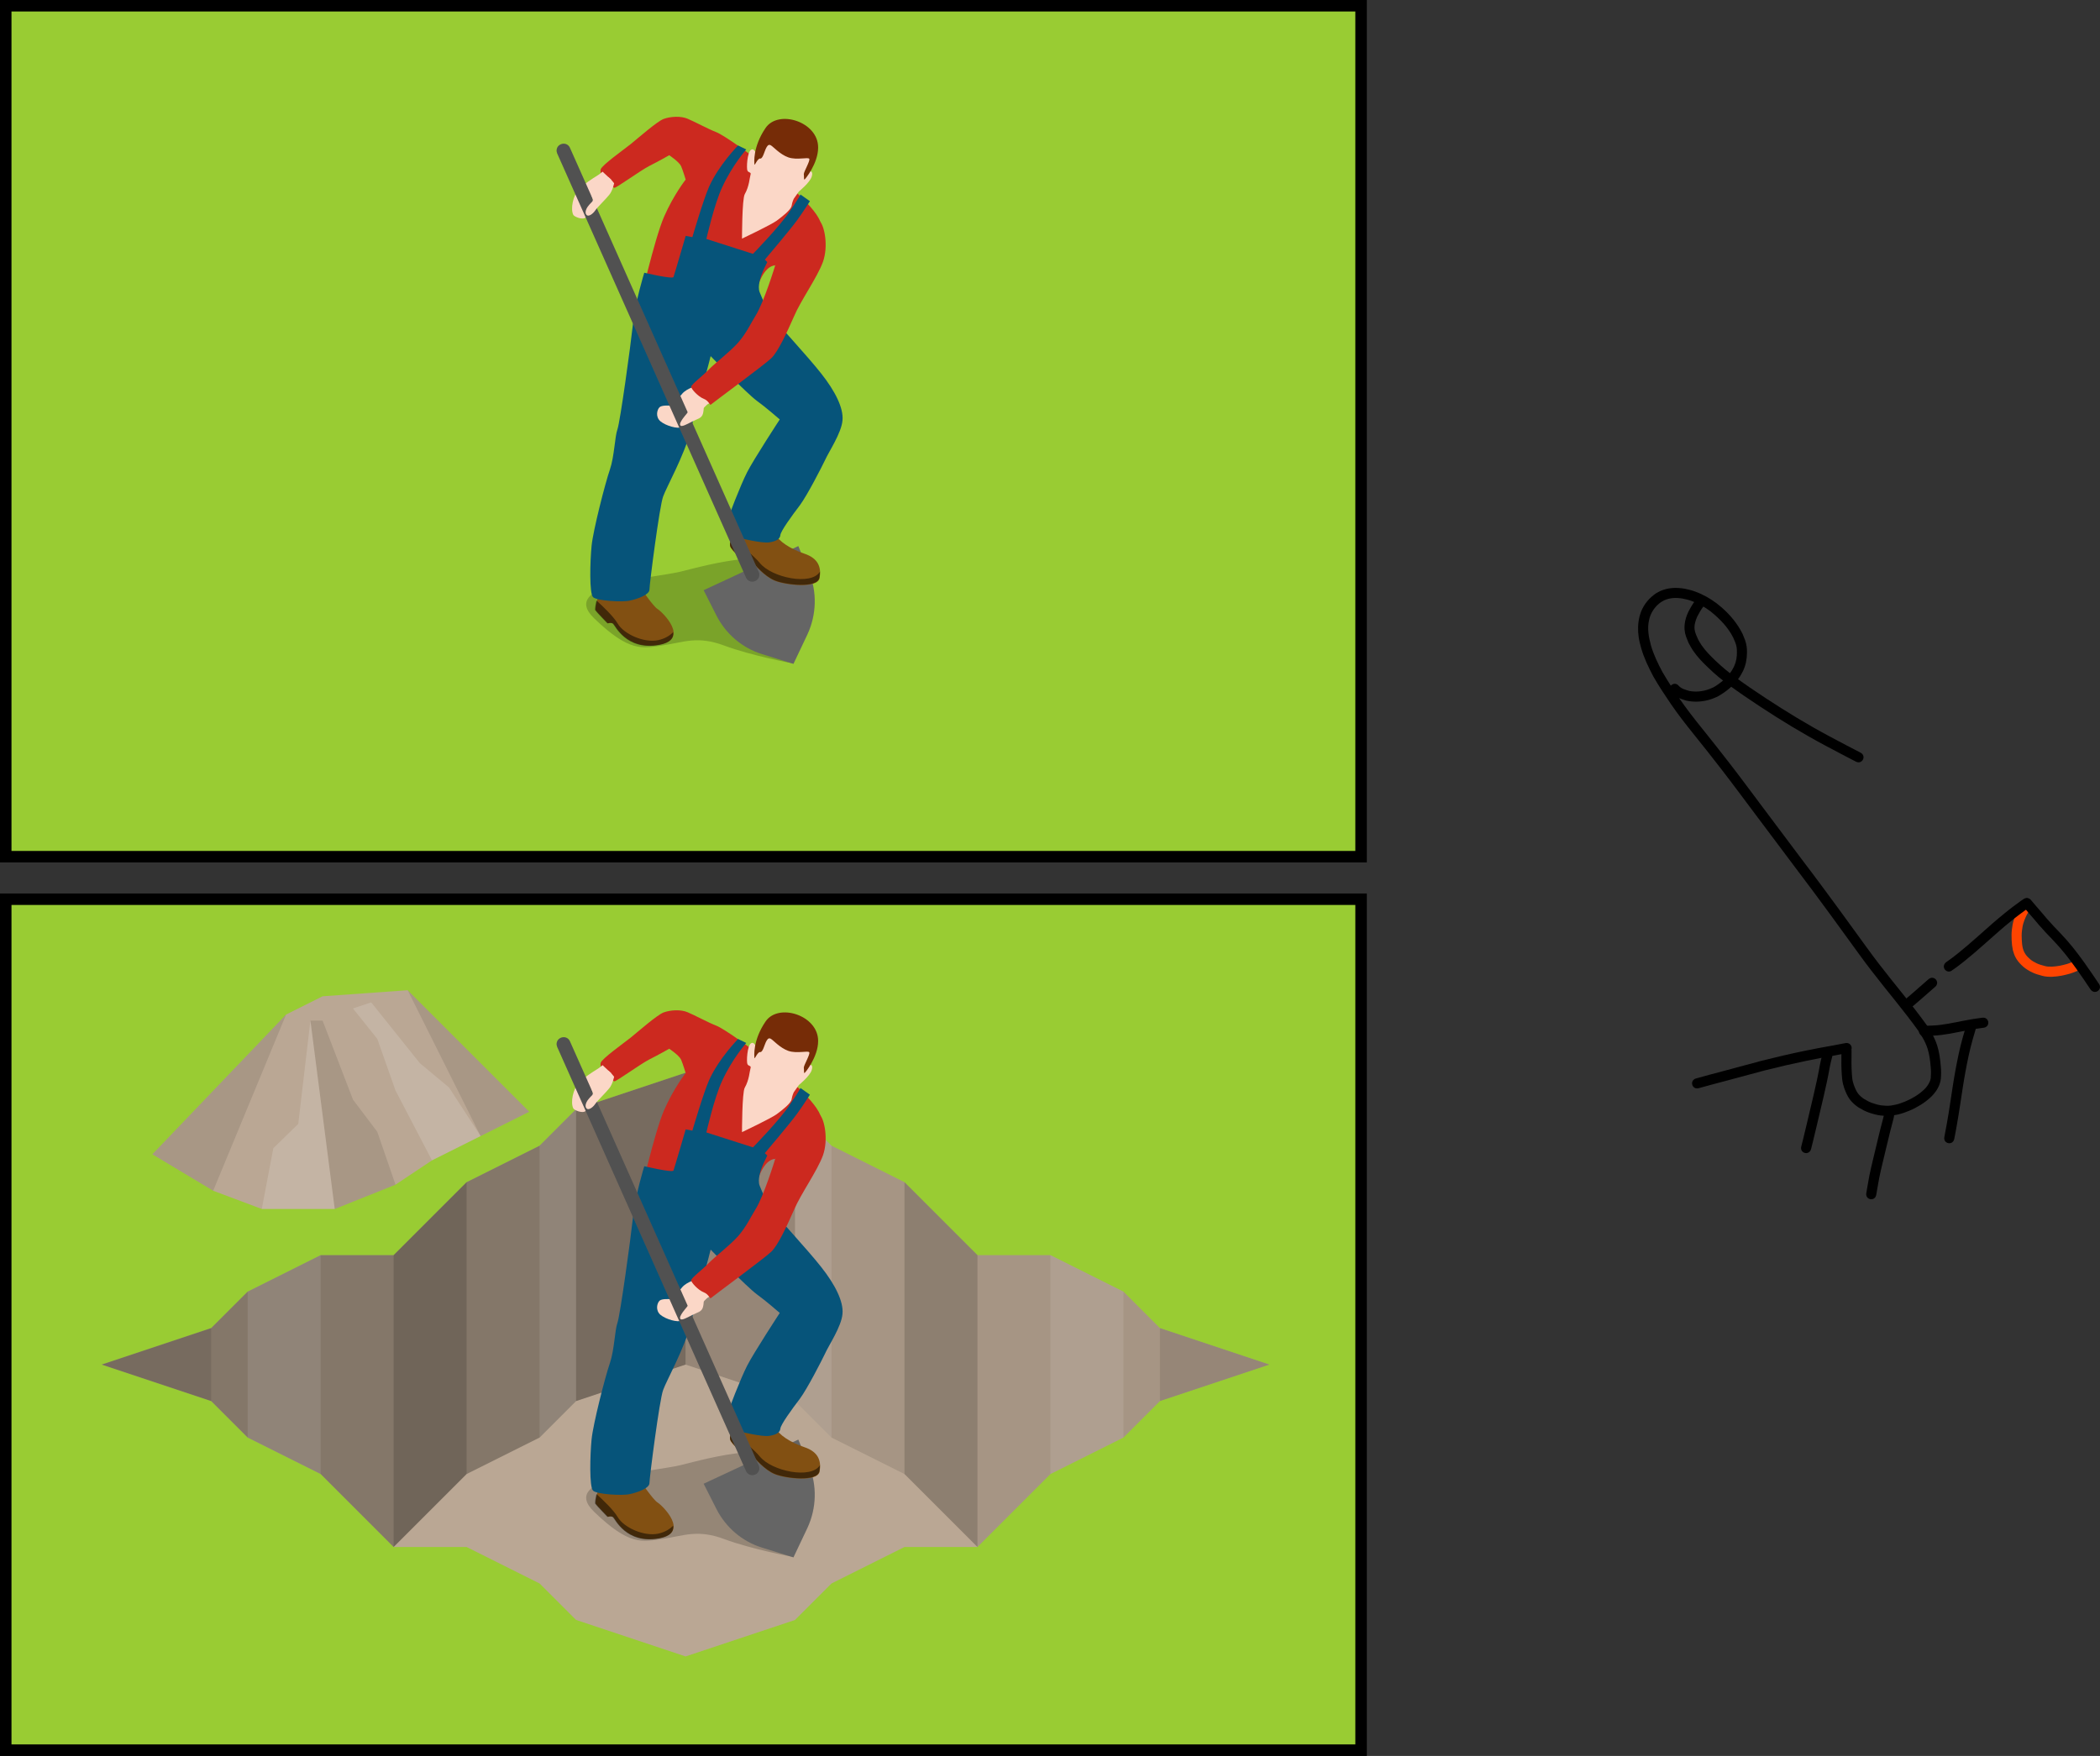 <?xml version="1.0" encoding="UTF-8" standalone="no"?>
<svg
   id="svg3748"
   version="1.1"
   viewBox="0 0 182.775 152.866"
   height="152.866mm"
   width="182.775mm"
   sodipodi:docname="53 tenpo suli la jan li pali..svg"
   inkscape:version="1.3 (0e150ed6c4, 2023-07-21)"
   xmlns:inkscape="http://www.inkscape.org/namespaces/inkscape"
   xmlns:sodipodi="http://sodipodi.sourceforge.net/DTD/sodipodi-0.dtd"
   xmlns="http://www.w3.org/2000/svg"
   xmlns:svg="http://www.w3.org/2000/svg"
   xmlns:rdf="http://www.w3.org/1999/02/22-rdf-syntax-ns#"
   xmlns:cc="http://creativecommons.org/ns#"
   xmlns:dc="http://purl.org/dc/elements/1.1/">
  <rect x="0" y="0" width="182.775" height="152.866" fill="#333333" stroke="none"/>
  <sodipodi:namedview
     id="namedview1"
     pagecolor="#ffffff"
     bordercolor="#000000"
     borderopacity="0.25"
     inkscape:showpageshadow="2"
     inkscape:pageopacity="0.0"
     inkscape:pagecheckerboard="0"
     inkscape:deskcolor="#d1d1d1"
     inkscape:document-units="mm"
     inkscape:zoom="0.51219103"
     inkscape:cx="227.4542"
     inkscape:cy="174.73949"
     inkscape:window-width="1920"
     inkscape:window-height="1051"
     inkscape:window-x="-9"
     inkscape:window-y="-9"
     inkscape:window-maximized="1"
     inkscape:current-layer="svg3748" />
  <defs
     id="defs3742" />
  <path
     style="fill:#ff4400;fill-opacity:1;fill-rule:nonzero;stroke:none;stroke-width:0.265"
     id="path15"
     d="m 176.121,78.544 c -0.1,0.081 -0.178,0.18 -0.252,0.284 -0.138,0.193 -0.25,0.402 -0.35,0.617 -0.104,0.224 -0.192,0.455 -0.263,0.691 -0.078,0.257 -0.115,0.524 -0.15,0.789 -0.039,0.305 -0.035,0.612 -0.021,0.919 0.011,0.298 0.045,0.593 0.108,0.885 0.061,0.234 0.143,0.464 0.263,0.674 0.026,0.045 0.054,0.088 0.081,0.132 0.163,0.247 0.369,0.459 0.592,0.652 0.228,0.193 0.488,0.341 0.755,0.472 0.269,0.127 0.555,0.212 0.842,0.287 0.297,0.088 0.604,0.095 0.911,0.088 0.271,-0.014 0.54,-0.045 0.806,-0.096 0.235,-0.046 0.466,-0.105 0.697,-0.169 0.193,-0.055 0.381,-0.129 0.567,-0.206 0.031,-0.015 0.063,-0.029 0.094,-0.044 0.563,-0.266 0.186,-1.062 -0.376,-0.796 v 0 c -0.018,0.009 -0.035,0.017 -0.053,0.026 -0.154,0.063 -0.308,0.126 -0.468,0.172 -0.207,0.058 -0.415,0.111 -0.625,0.152 -0.218,0.042 -0.439,0.066 -0.66,0.08 -0.225,0.005 -0.45,0.008 -0.668,-0.06 -0.231,-0.06 -0.462,-0.126 -0.68,-0.227 -0.201,-0.097 -0.397,-0.206 -0.568,-0.349 -0.157,-0.133 -0.301,-0.281 -0.418,-0.451 -0.105,-0.163 -0.184,-0.341 -0.231,-0.53 -0.055,-0.241 -0.078,-0.487 -0.088,-0.734 -0.012,-0.254 -0.017,-0.51 0.015,-0.764 0.029,-0.219 0.057,-0.44 0.121,-0.652 0.058,-0.196 0.133,-0.386 0.218,-0.572 0.077,-0.167 0.163,-0.329 0.271,-0.479 0.013,-0.019 0.022,-0.04 0.036,-0.057 0.018,-0.022 0.042,-0.039 0.062,-0.06 0.004,-0.004 -0.01,0.008 -0.015,0.012 0.486,-0.389 -0.064,-1.076 -0.55,-0.687 z" />
  <rect
     y="78.285"
     x="0.5"
     height="74.081"
     width="117.962"
     id="rect4530"
     style="fill:#99cc33;fill-opacity:1;stroke:#000000;stroke-width:1;stroke-miterlimit:4;stroke-dasharray:none;stroke-opacity:1" />
  <g
     id="g4340"
     transform="matrix(0.794,0,0,0.794,8.851,93.389)">
    <path
       id="path4293"
       d="m 64,0 -12,4 -4,4 -8,4 -8,8 h -8 l -8,4 -4,4 -12,4 12,4 4,4 8,4 8,8 h 8 l 8,4 4,4 12,4 12,-4 4,-4 8,-4 h 8 l 8,-8 8,-4 4,-4 12,-4 -12,-4 -4,-4 -8,-4 H 96 L 88,12 80,8 76,4 Z"
       style="opacity:1;fill:#baa794" />
    <path
       id="path4295"
       d="m 64,0 12,4 4,4 8,4 8,8 h 8 l 8,4 4,4 12,4 -12,4 -4,4 -8,4 -8,8 -8,-8 -8,-4 -4,-4 -12,-4 z"
       style="opacity:0.11" />
    <path
       id="path4297"
       d="m 64,0 v 32 l -12,4 -4,4 -8,4 -8,8 -8,-8 -8,-4 -4,-4 -12,-4 12,-4 4,-4 8,-4 h 8 l 8,-8 8,-4 4,-4 z"
       style="opacity:0.29" />
    <path
       id="path4299"
       d="m 16,24 8,-4 v 24 l -8,-4 z"
       style="opacity:0.1;fill:#ffffff" />
    <path
       id="path4301"
       d="m 48,8 4,-4 v 32 l -4,4 z"
       style="opacity:0.1;fill:#ffffff" />
    <path
       id="path4303"
       d="M 52,4 64,0 v 32 l -12,4 z"
       style="opacity:0.1" />
    <path
       id="path4305"
       d="m 40,12 -8,8 v 32 l 8,-8 z"
       style="opacity:0.15" />
    <path
       id="path4307"
       d="M 12,36 0,32 12,28 Z"
       style="opacity:0.1" />
    <path
       id="path4309"
       d="m 112,24 -8,-4 v 24 l 8,-4 z"
       style="opacity:0.1;fill:#ffffff" />
    <path
       id="path4311"
       d="M 80,8 76,4 v 32 l 4,4 z"
       style="opacity:0.1;fill:#ffffff" />
    <path
       id="path4313"
       d="M 76,4 64,0 v 32 l 12,4 z"
       style="opacity:0.1" />
    <path
       id="path4315"
       d="m 88,12 8,8 v 32 l -8,-8 z"
       style="opacity:0.15" />
    <path
       id="path4317"
       d="m 116,36 12,-4 -12,-4 z"
       style="opacity:0.1" />
  </g>
  <g
     transform="matrix(0.265,0,0,0.265,42.056,73.81)"
     id="g884">
    <path
       style="opacity:0.2"
       d="m 101.9,233 c 0,0 -13.9,-2.6 -22.7,-5.9 -8.8,-3.3 -13.3,-1.1 -20.1,-0.1 -6.8,1 -11,2.4 -22.7,-8.9 -11.7,-11.3 19.8,-13.2 28.4,-15.3 8.6,-2.1 35.2,-9.8 36.7,2.5 1.6,12.4 0.4,27.7 0.4,27.7 z"
       id="path848" />
    <path
       style="fill:#656565"
       d="m 72.4,208.9 31.1,-14.5 3.5,8.5 c 2.7,6.6 2.5,14 -0.5,20.5 l -4.6,9.7 -10.3,-3.2 c -6.5,-2 -11.9,-6.6 -15,-12.7 z"
       id="path850" />
    <path
       style="fill:#825012"
       d="m 37.9,210.3 c 0,0 -1.3,4.6 -0.9,5.2 0.4,0.6 4,4.3 4,4.3 0,0 1.1,-0.4 1.8,0.1 0.6,0.5 4.2,8.8 15,6.9 10.2,-1.8 1,-10.8 -0.5,-11.7 -1.5,-0.9 -5.6,-7 -5.6,-7 z"
       id="path852" />
    <path
       style="opacity:0.5"
       d="m 57.7,226.9 c 3.8,-0.7 4.9,-2.3 4.7,-4.2 -1,1 -2.6,2.1 -4.9,2.6 -4.7,1 -11.3,-2 -13.3,-5.4 -1.4,-2.4 -5,-5.8 -7,-7.6 -0.3,1.3 -0.6,2.9 -0.4,3.2 0.4,0.6 4,4.3 4,4.3 0,0 1.1,-0.4 1.8,0.1 0.7,0.6 4.3,8.9 15.1,7 z"
       id="path854" />
    <path
       style="fill:#cc291f"
       d="m 38.6,70.6 c 0.5,-1.4 7.1,-6.1 9.9,-8.3 2.7,-2.2 8.5,-7.3 10.7,-8.2 2.4,-0.9 5.8,-1 7.9,-0.1 2.2,0.9 6.8,3.4 9.4,4.4 2.6,1 11.3,7.3 15.1,10.3 3.8,3 17,13.4 19.1,19.1 2,5.7 -14.8,14.4 -14.8,14.4 0,0 -3,-0.3 -5.3,5.7 -1,2.6 -1.5,7.8 -1.5,7.8 l -37.8,-0.5 c 0,0 4.9,-21.6 8.1,-29 C 62.6,78.9 66.5,74 66.5,74 66.5,74 65.6,71 65,69.6 64.4,68.2 61.1,66 61.1,66 c 0,0 -3.7,2.1 -6.7,3.6 -3,1.6 -10.6,7.1 -11.3,7.1 -0.7,0 -5.2,-3.8 -4.5,-6.1 z"
       id="path856" />
    <path
       style="fill:#fbd7c7"
       d="m 89.7,65.9 c 0,0 -0.5,-2.4 -1.7,-1.7 -1.3,0.7 -1.6,6.2 -1.2,6.9 0.4,0.7 1.3,0.4 1,1.3 -0.3,0.9 -0.4,3.8 -1.9,6.4 C 85,80.4 85,93.4 85,93.4 c 0,0 9.5,-4.5 11.4,-5.9 1.9,-1.4 4.7,-3.6 4.9,-4.9 0.2,-1.3 0.7,-2.3 0.7,-2.3 l 1.7,-2.4 c 0,0 3.6,-2.9 4.2,-4.9 0.6,-2 -0.7,-1.7 -0.7,-1.7 0,0 5.7,-12.5 -3.8,-14.7 -9.5,-2.3 -13.7,9.3 -13.7,9.3 z"
       id="path858" />
    <path
       style="fill:#762c07"
       d="m 89.1,69.1 c 0.1,0.3 1.1,-2.2 1.9,-2 0.8,0.1 1.4,-2.4 1.8,-3.2 0.4,-0.8 0.8,-1.6 1.6,-1.2 0.8,0.4 3,3 5.8,4 2.9,1 6.6,-0.2 6.9,0.5 0.3,0.7 -1.8,4.2 -1.8,5 0.1,0.8 0,1.8 0.2,1.8 0.2,0 4.5,-5.3 4.5,-10.5 0.1,-8.5 -13.1,-12.7 -17.3,-6.4 -4.2,6.2 -3.7,11.4 -3.6,12 z"
       id="path860" />
    <path
       style="fill:#fbd7c7"
       d="m 39.2,71.4 c 0,0 -0.9,0.8 -1.9,1.4 -1,0.6 -4.6,2.9 -5.9,4.4 -1.9,2 -2.8,6.5 -1.8,8.4 0.3,0.6 3.1,1.8 4.1,0.8 0.9,-1 1.2,-6.3 1.8,-6.3 0.6,0 1.2,0.7 1.2,0.7 L 42,74 Z"
       id="path862" />
    <g
       id="g870">
      <path
         style="fill:#825012"
         d="m 83,188.5 c -0.9,2.8 -2.2,4.3 -1.9,5.9 0.3,1.6 5.7,5.9 6.1,5.9 0.4,0 1.8,0 1.8,0 0,0 3.3,4.1 6.8,5.5 3.4,1.4 14,2.7 14.7,-0.9 0.6,-3.6 -0.5,-6.5 -5,-8 -4.5,-1.5 -8.7,-4.2 -9.4,-6.4 -0.7,-2.2 -13.1,-2 -13.1,-2 z"
         id="path864" />
      <path
         style="opacity:0.5"
         d="m 110.4,204.8 c 0.1,-0.7 0.2,-1.3 0.2,-2 -2.8,4.7 -15.9,2 -19.8,-2.9 -1.8,-2.2 -6.5,-6 -9,-8.5 -0.5,1.1 -0.9,2 -0.7,2.9 0.3,1.5 5.7,5.9 6.1,5.9 0.4,0 1.8,0 1.8,0 0,0 3.3,4.1 6.8,5.5 3.4,1.4 13.9,2.7 14.6,-0.9 z"
         id="path866" />
      <path
         style="fill:#06547a"
         d="m 83.7,62.8 c 0,0 -6.3,6.4 -9.5,13.5 -1.9,4.3 -5.5,16.6 -5.5,16.6 l -2.2,-0.4 c 0,0 -3.7,12.7 -4,13.5 -0.3,0.8 -9.6,-1.4 -9.6,-1.4 0,0 -2.9,9.3 -3.7,16.7 -0.8,7.4 -4.2,32.1 -5.1,34.7 -0.9,2.5 -1,8.9 -2.5,13.3 -1.5,4.3 -5.5,19.9 -6,25 -0.5,5.1 -0.8,15.7 0.5,16.9 1.3,1.2 9.7,1.7 12.1,1.1 2.4,-0.5 6.4,-1.9 6.4,-3.6 0,-1.7 3.3,-27.5 4.5,-30.6 1.1,-3.1 7,-13.6 8.9,-21.3 1.9,-7.6 3.7,-14.8 4.5,-16.9 0.8,-2.2 2.2,-7.9 2.2,-7.9 0,0 11.8,12.2 15.2,14.7 2.8,2 7.5,6.1 7.5,6.1 0,0 -8.5,13 -10.7,17.3 -2.2,4.3 -6.2,14.7 -6.6,16.3 -0.4,1.7 -0.9,4.1 1.8,4.8 2.7,0.7 9.6,2.3 11.9,2 2.3,-0.3 3.7,-1.1 3.8,-2.4 0.1,-1.3 3.8,-6.4 6.4,-9.8 2.5,-3.4 7.1,-12.4 8.3,-14.9 1.1,-2.5 5.4,-8.9 5.7,-13 0.4,-4 -2.4,-9.6 -7,-15.4 -4.3,-5.5 -15.4,-17.5 -16.6,-19.1 -1.1,-1.7 -2.8,-5.6 -3.6,-7.6 -0.8,-2 0.4,-5.4 1.2,-7.2 0.6,-1.3 1.3,-2.7 1.3,-2.7 l -0.8,-0.8 c 0,0 8.5,-10 10.7,-13.1 2.1,-2.9 4.1,-6.1 4.1,-6.1 l -3.1,-2.2 c 0,0 -0.3,0.8 -3.5,5.5 -3.3,5 -12.1,14 -12.1,14 L 73.3,93.5 c 0,0 2.6,-11.5 5.2,-17 3.3,-7.2 7.9,-12.4 7.9,-12.4 z"
         id="path868" />
    </g>
    <path
       style="fill:#fbd7c7"
       d="m 70.4,141.7 c 0,0 -3.3,0.7 -5,2.6 -1.7,1.9 -3.1,4.1 -3.8,4 -0.7,-0.1 -3,-0.2 -3.7,0.5 -0.8,0.8 -1.4,3.1 0.3,4.6 1.8,1.5 5.7,2.6 7,1.9 1.3,-0.7 5.6,-2.8 6.1,-4.4 0.5,-1.6 2.4,-3.1 2.4,-3.1 l 0.9,-0.5 z"
       id="path872" />
    <path
       style="fill:#656565"
       d="m 88.4,206.1 c -0.9,0 -1.7,-0.5 -2.1,-1.4 L 24.3,65.4 c -0.5,-1.2 0,-2.5 1.2,-3 1.2,-0.5 2.5,0 3,1.2 l 62,139.3 c 0.5,1.2 0,2.5 -1.2,3 -0.3,0.1 -0.6,0.2 -0.9,0.2 z"
       id="path874" />
    <path
       style="opacity:0.2"
       d="m 88.4,206.1 c -0.9,0 -1.7,-0.5 -2.1,-1.4 L 24.3,65.4 c -0.5,-1.2 0,-2.5 1.2,-3 1.2,-0.5 2.5,0 3,1.2 l 62,139.3 c 0.5,1.2 0,2.5 -1.2,3 -0.3,0.1 -0.6,0.2 -0.9,0.2 z"
       id="path876" />
    <path
       style="fill:#cc291f"
       d="m 68.3,142.1 c 0.1,0.8 2.3,3.2 4.1,3.9 1.8,0.7 2,2.3 2.4,1.9 0.4,-0.4 17.5,-13 19.8,-15.2 2.3,-2.2 5.2,-8.6 7.5,-13.8 2.2,-5.2 7.6,-12.7 9.5,-17.9 1.8,-5.2 0.5,-11.6 -1,-13.3 -0.8,-1 -14.7,14.5 -14.7,14.5 0,0 -3.7,12.2 -6.5,16.6 -1.4,2.2 -2.9,5.6 -5.7,8.8 -2.9,3.2 -7.1,6.3 -9.4,8.6 -2.3,2.4 -6,5.1 -6,5.9 z"
       id="path878" />
    <path
       style="fill:#fbd7c7"
       d="m 43,75.2 c 0,0 -0.5,2.5 -1.6,3.8 -1.1,1.4 -4,4.2 -4.5,5 -0.5,0.8 -1.8,2.1 -2.7,1.8 -0.8,-0.4 -0.9,-1.8 0.6,-3.5 0.7,-0.9 1.5,-1.1 1.1,-2.1 -0.4,-1.1 -0.2,-0.9 0.1,-1.9 0.3,-1 5.1,-5.1 5.1,-5.1 L 42,74 Z"
       id="path880" />
    <path
       style="fill:#fbd7c7"
       d="m 68,149 c -0.3,1.1 -1.9,2.7 -2.5,3.6 -0.6,0.9 -1.1,1.7 -0.7,2.2 0.4,0.5 2.1,-0.4 3.8,-1.3 1.7,-0.9 3.2,-1 3.6,-2.7 0.4,-1.7 0.4,-4.1 -1.3,-3.8 -1.8,0.3 -3.1,2.4 -3.1,2.4 z"
       id="path882" />
  </g>
  <g
     transform="matrix(-0.529,0,0,0.529,46.061,84.09)"
     id="g973">
    <path
       style="opacity:1;fill:#baa794"
       d="M 44,40 52,37 62,31 40,8 34,5 20,4 0,24 l 16,8 6,4 10,4 z"
       id="path947" />
    <path
       style="opacity:0.15;fill:#ffffff"
       d="M 29,7 26,6 18,16 13.2,20 8,28 16,32 22,20.5 25,12 Z"
       id="path949" />
    <path
       style="opacity:0.1"
       d="M 20,4 0,24 8,28 Z"
       id="path951" />
    <path
       style="opacity:0.1"
       d="m 22,36 10,4 4,-31 h -2 l -5,13 -4,5.3 z"
       id="path953" />
    <path
       style="opacity:0.15;fill:#ffffff"
       d="M 44,40 H 32 l 4,-31 2,17 4.1,4 z"
       id="path955" />
    <path
       style="opacity:0.1"
       d="M 52,37 62,31 40,8 Z"
       id="path957" />
  </g>
  <rect
     y="0.5"
     x="0.5"
     height="74.081"
     width="117.962"
     id="rect4530-3"
     style="fill:#99cc33;fill-opacity:1;stroke:#000000;stroke-width:1;stroke-miterlimit:4;stroke-dasharray:none;stroke-opacity:1" />
  <g
     transform="matrix(0.265,0,0,0.265,42.056,-3.976)"
     id="g884-6">
    <path
       style="opacity:0.2"
       d="m 101.9,233 c 0,0 -13.9,-2.6 -22.7,-5.9 -8.8,-3.3 -13.3,-1.1 -20.1,-0.1 -6.8,1 -11,2.4 -22.7,-8.9 -11.7,-11.3 19.8,-13.2 28.4,-15.3 8.6,-2.1 35.2,-9.8 36.7,2.5 1.6,12.4 0.4,27.7 0.4,27.7 z"
       id="path848-0" />
    <path
       style="fill:#656565"
       d="m 72.4,208.9 31.1,-14.5 3.5,8.5 c 2.7,6.6 2.5,14 -0.5,20.5 l -4.6,9.7 -10.3,-3.2 c -6.5,-2 -11.9,-6.6 -15,-12.7 z"
       id="path850-6" />
    <path
       style="fill:#825012"
       d="m 37.9,210.3 c 0,0 -1.3,4.6 -0.9,5.2 0.4,0.6 4,4.3 4,4.3 0,0 1.1,-0.4 1.8,0.1 0.6,0.5 4.2,8.8 15,6.9 10.2,-1.8 1,-10.8 -0.5,-11.7 -1.5,-0.9 -5.6,-7 -5.6,-7 z"
       id="path852-2" />
    <path
       style="opacity:0.5"
       d="m 57.7,226.9 c 3.8,-0.7 4.9,-2.3 4.7,-4.2 -1,1 -2.6,2.1 -4.9,2.6 -4.7,1 -11.3,-2 -13.3,-5.4 -1.4,-2.4 -5,-5.8 -7,-7.6 -0.3,1.3 -0.6,2.9 -0.4,3.2 0.4,0.6 4,4.3 4,4.3 0,0 1.1,-0.4 1.8,0.1 0.7,0.6 4.3,8.9 15.1,7 z"
       id="path854-6" />
    <path
       style="fill:#cc291f"
       d="m 38.6,70.6 c 0.5,-1.4 7.1,-6.1 9.9,-8.3 2.7,-2.2 8.5,-7.3 10.7,-8.2 2.4,-0.9 5.8,-1 7.9,-0.1 2.2,0.9 6.8,3.4 9.4,4.4 2.6,1 11.3,7.3 15.1,10.3 3.8,3 17,13.4 19.1,19.1 2,5.7 -14.8,14.4 -14.8,14.4 0,0 -3,-0.3 -5.3,5.7 -1,2.6 -1.5,7.8 -1.5,7.8 l -37.8,-0.5 c 0,0 4.9,-21.6 8.1,-29 C 62.6,78.9 66.5,74 66.5,74 66.5,74 65.6,71 65,69.6 64.4,68.2 61.1,66 61.1,66 c 0,0 -3.7,2.1 -6.7,3.6 -3,1.6 -10.6,7.1 -11.3,7.1 -0.7,0 -5.2,-3.8 -4.5,-6.1 z"
       id="path856-1" />
    <path
       style="fill:#fbd7c7"
       d="m 89.7,65.9 c 0,0 -0.5,-2.4 -1.7,-1.7 -1.3,0.7 -1.6,6.2 -1.2,6.9 0.4,0.7 1.3,0.4 1,1.3 -0.3,0.9 -0.4,3.8 -1.9,6.4 C 85,80.4 85,93.4 85,93.4 c 0,0 9.5,-4.5 11.4,-5.9 1.9,-1.4 4.7,-3.6 4.9,-4.9 0.2,-1.3 0.7,-2.3 0.7,-2.3 l 1.7,-2.4 c 0,0 3.6,-2.9 4.2,-4.9 0.6,-2 -0.7,-1.7 -0.7,-1.7 0,0 5.7,-12.5 -3.8,-14.7 -9.5,-2.3 -13.7,9.3 -13.7,9.3 z"
       id="path858-8" />
    <path
       style="fill:#762c07"
       d="m 89.1,69.1 c 0.1,0.3 1.1,-2.2 1.9,-2 0.8,0.1 1.4,-2.4 1.8,-3.2 0.4,-0.8 0.8,-1.6 1.6,-1.2 0.8,0.4 3,3 5.8,4 2.9,1 6.6,-0.2 6.9,0.5 0.3,0.7 -1.8,4.2 -1.8,5 0.1,0.8 0,1.8 0.2,1.8 0.2,0 4.5,-5.3 4.5,-10.5 0.1,-8.5 -13.1,-12.7 -17.3,-6.4 -4.2,6.2 -3.7,11.4 -3.6,12 z"
       id="path860-7" />
    <path
       style="fill:#fbd7c7"
       d="m 39.2,71.4 c 0,0 -0.9,0.8 -1.9,1.4 -1,0.6 -4.6,2.9 -5.9,4.4 -1.9,2 -2.8,6.5 -1.8,8.4 0.3,0.6 3.1,1.8 4.1,0.8 0.9,-1 1.2,-6.3 1.8,-6.3 0.6,0 1.2,0.7 1.2,0.7 L 42,74 Z"
       id="path862-9" />
    <g
       id="g870-2">
      <path
         style="fill:#825012"
         d="m 83,188.5 c -0.9,2.8 -2.2,4.3 -1.9,5.9 0.3,1.6 5.7,5.9 6.1,5.9 0.4,0 1.8,0 1.8,0 0,0 3.3,4.1 6.8,5.5 3.4,1.4 14,2.7 14.7,-0.9 0.6,-3.6 -0.5,-6.5 -5,-8 -4.5,-1.5 -8.7,-4.2 -9.4,-6.4 -0.7,-2.2 -13.1,-2 -13.1,-2 z"
         id="path864-0" />
      <path
         style="opacity:0.5"
         d="m 110.4,204.8 c 0.1,-0.7 0.2,-1.3 0.2,-2 -2.8,4.7 -15.9,2 -19.8,-2.9 -1.8,-2.2 -6.5,-6 -9,-8.5 -0.5,1.1 -0.9,2 -0.7,2.9 0.3,1.5 5.7,5.9 6.1,5.9 0.4,0 1.8,0 1.8,0 0,0 3.3,4.1 6.8,5.5 3.4,1.4 13.9,2.7 14.6,-0.9 z"
         id="path866-2" />
      <path
         style="fill:#06547a"
         d="m 83.7,62.8 c 0,0 -6.3,6.4 -9.5,13.5 -1.9,4.3 -5.5,16.6 -5.5,16.6 l -2.2,-0.4 c 0,0 -3.7,12.7 -4,13.5 -0.3,0.8 -9.6,-1.4 -9.6,-1.4 0,0 -2.9,9.3 -3.7,16.7 -0.8,7.4 -4.2,32.1 -5.1,34.7 -0.9,2.5 -1,8.9 -2.5,13.3 -1.5,4.3 -5.5,19.9 -6,25 -0.5,5.1 -0.8,15.7 0.5,16.9 1.3,1.2 9.7,1.7 12.1,1.1 2.4,-0.5 6.4,-1.9 6.4,-3.6 0,-1.7 3.3,-27.5 4.5,-30.6 1.1,-3.1 7,-13.6 8.9,-21.3 1.9,-7.6 3.7,-14.8 4.5,-16.9 0.8,-2.2 2.2,-7.9 2.2,-7.9 0,0 11.8,12.2 15.2,14.7 2.8,2 7.5,6.1 7.5,6.1 0,0 -8.5,13 -10.7,17.3 -2.2,4.3 -6.2,14.7 -6.6,16.3 -0.4,1.7 -0.9,4.1 1.8,4.8 2.7,0.7 9.6,2.3 11.9,2 2.3,-0.3 3.7,-1.1 3.8,-2.4 0.1,-1.3 3.8,-6.4 6.4,-9.8 2.5,-3.4 7.1,-12.4 8.3,-14.9 1.1,-2.5 5.4,-8.9 5.7,-13 0.4,-4 -2.4,-9.6 -7,-15.4 -4.3,-5.5 -15.4,-17.5 -16.6,-19.1 -1.1,-1.7 -2.8,-5.6 -3.6,-7.6 -0.8,-2 0.4,-5.4 1.2,-7.2 0.6,-1.3 1.3,-2.7 1.3,-2.7 l -0.8,-0.8 c 0,0 8.5,-10 10.7,-13.1 2.1,-2.9 4.1,-6.1 4.1,-6.1 l -3.1,-2.2 c 0,0 -0.3,0.8 -3.5,5.5 -3.3,5 -12.1,14 -12.1,14 L 73.3,93.5 c 0,0 2.6,-11.5 5.2,-17 3.3,-7.2 7.9,-12.4 7.9,-12.4 z"
         id="path868-3" />
    </g>
    <path
       style="fill:#fbd7c7"
       d="m 70.4,141.7 c 0,0 -3.3,0.7 -5,2.6 -1.7,1.9 -3.1,4.1 -3.8,4 -0.7,-0.1 -3,-0.2 -3.7,0.5 -0.8,0.8 -1.4,3.1 0.3,4.6 1.8,1.5 5.7,2.6 7,1.9 1.3,-0.7 5.6,-2.8 6.1,-4.4 0.5,-1.6 2.4,-3.1 2.4,-3.1 l 0.9,-0.5 z"
       id="path872-7" />
    <path
       style="fill:#656565"
       d="m 88.4,206.1 c -0.9,0 -1.7,-0.5 -2.1,-1.4 L 24.3,65.4 c -0.5,-1.2 0,-2.5 1.2,-3 1.2,-0.5 2.5,0 3,1.2 l 62,139.3 c 0.5,1.2 0,2.5 -1.2,3 -0.3,0.1 -0.6,0.2 -0.9,0.2 z"
       id="path874-5" />
    <path
       style="opacity:0.2"
       d="m 88.4,206.1 c -0.9,0 -1.7,-0.5 -2.1,-1.4 L 24.3,65.4 c -0.5,-1.2 0,-2.5 1.2,-3 1.2,-0.5 2.5,0 3,1.2 l 62,139.3 c 0.5,1.2 0,2.5 -1.2,3 -0.3,0.1 -0.6,0.2 -0.9,0.2 z"
       id="path876-9" />
    <path
       style="fill:#cc291f"
       d="m 68.3,142.1 c 0.1,0.8 2.3,3.2 4.1,3.9 1.8,0.7 2,2.3 2.4,1.9 0.4,-0.4 17.5,-13 19.8,-15.2 2.3,-2.2 5.2,-8.6 7.5,-13.8 2.2,-5.2 7.6,-12.7 9.5,-17.9 1.8,-5.2 0.5,-11.6 -1,-13.3 -0.8,-1 -14.7,14.5 -14.7,14.5 0,0 -3.7,12.2 -6.5,16.6 -1.4,2.2 -2.9,5.6 -5.7,8.8 -2.9,3.2 -7.1,6.3 -9.4,8.6 -2.3,2.4 -6,5.1 -6,5.9 z"
       id="path878-2" />
    <path
       style="fill:#fbd7c7"
       d="m 43,75.2 c 0,0 -0.5,2.5 -1.6,3.8 -1.1,1.4 -4,4.2 -4.5,5 -0.5,0.8 -1.8,2.1 -2.7,1.8 -0.8,-0.4 -0.9,-1.8 0.6,-3.5 0.7,-0.9 1.5,-1.1 1.1,-2.1 -0.4,-1.1 -0.2,-0.9 0.1,-1.9 0.3,-1 5.1,-5.1 5.1,-5.1 L 42,74 Z"
       id="path880-2" />
    <path
       style="fill:#fbd7c7"
       d="m 68,149 c -0.3,1.1 -1.9,2.7 -2.5,3.6 -0.6,0.9 -1.1,1.7 -0.7,2.2 0.4,0.5 2.1,-0.4 3.8,-1.3 1.7,-0.9 3.2,-1 3.6,-2.7 0.4,-1.7 0.4,-4.1 -1.3,-3.8 -1.8,0.3 -3.1,2.4 -3.1,2.4 z"
       id="path882-8" />
  </g>
  <path
     style="fill:#000000;fill-opacity:1;fill-rule:nonzero;stroke:none;stroke-width:0.265"
     id="path1"
     d="m 145.43,60.267 c 0.334,0.408 0.845,0.574 1.33,0.726 0.744,0.167 1.52,0.102 2.239,-0.148 0.163,-0.057 0.319,-0.131 0.479,-0.197 0.781,-0.434 1.49,-1.019 1.975,-1.778 0.095,-0.148 0.17,-0.307 0.255,-0.461 0.236,-0.498 0.336,-1.027 0.341,-1.576 0.001,-0.177 -2.6e-4,-0.356 -0.026,-0.531 -0.073,-0.489 -0.175,-0.664 -0.357,-1.116 -0.431,-0.879 -1.068,-1.641 -1.8,-2.286 -0.141,-0.124 -0.291,-0.239 -0.436,-0.358 -0.566,-0.43 -1.191,-0.786 -1.859,-1.031 -0.402,-0.147 -0.518,-0.161 -0.929,-0.256 -0.721,-0.128 -1.463,-0.105 -2.139,0.2 -0.126,0.057 -0.244,0.131 -0.365,0.196 -0.586,0.394 -1.048,0.941 -1.308,1.602 -0.055,0.14 -0.091,0.287 -0.136,0.43 -0.146,0.59 -0.157,1.203 -0.067,1.802 0.056,0.372 0.117,0.569 0.212,0.931 0.25,0.876 0.647,1.697 1.073,2.498 0.474,0.827 1.001,1.62 1.538,2.407 0.598,0.873 1.25,1.707 1.911,2.532 0.823,1.018 1.633,2.047 2.435,3.082 1.042,1.345 2.05,2.716 3.073,4.076 1.129,1.501 2.253,3.007 3.381,4.509 1.041,1.361 2.053,2.743 3.069,4.123 0.814,1.116 1.624,2.235 2.436,3.353 0.728,1.012 1.495,1.994 2.272,2.968 0.654,0.809 1.303,1.621 1.941,2.442 0.377,0.49 0.75,0.983 1.109,1.486 0.361,0.507 1.078,-0.004 0.717,-0.511 v 0 c -0.366,-0.513 -0.746,-1.016 -1.131,-1.516 -0.64,-0.824 -1.292,-1.64 -1.948,-2.451 -0.769,-0.964 -1.528,-1.935 -2.248,-2.937 -0.813,-1.119 -1.625,-2.239 -2.44,-3.357 -1.017,-1.382 -2.031,-2.767 -3.074,-4.13 -1.128,-1.503 -2.251,-3.009 -3.381,-4.51 -1.025,-1.363 -2.035,-2.738 -3.08,-4.086 -0.805,-1.039 -1.618,-2.071 -2.444,-3.094 -0.647,-0.807 -1.285,-1.623 -1.87,-2.477 -0.519,-0.76 -1.028,-1.527 -1.488,-2.325 -0.395,-0.74 -0.764,-1.499 -0.999,-2.307 -0.197,-0.748 -0.341,-1.485 -0.154,-2.254 0.029,-0.102 0.05,-0.207 0.088,-0.307 0.187,-0.491 0.511,-0.908 0.939,-1.211 0.086,-0.049 0.168,-0.103 0.257,-0.146 0.511,-0.246 1.077,-0.256 1.627,-0.164 0.345,0.078 0.453,0.091 0.79,0.212 0.588,0.212 1.138,0.523 1.637,0.898 0.8,0.651 1.516,1.364 1.981,2.299 0.123,0.289 0.24,0.516 0.292,0.828 0.024,0.143 0.025,0.29 0.026,0.435 0.004,0.418 -0.06,0.821 -0.235,1.203 -0.066,0.123 -0.123,0.25 -0.197,0.368 -0.389,0.627 -0.971,1.108 -1.6,1.48 -0.128,0.055 -0.254,0.116 -0.385,0.164 -0.553,0.2 -1.154,0.266 -1.733,0.153 -0.311,-0.095 -0.665,-0.18 -0.897,-0.426 -0.382,-0.491 -1.077,0.049 -0.695,0.54 z" />
  <path
     style="fill:#000000;fill-opacity:1;fill-rule:nonzero;stroke:none;stroke-width:0.265"
     id="path2"
     d="m 147.549,52.28 c -0.237,0.31 -0.43,0.647 -0.607,0.994 -0.161,0.343 -0.28,0.7 -0.316,1.079 -0.014,0.149 -0.026,0.301 -0.011,0.45 0.054,0.515 0.165,0.693 0.357,1.179 0.125,0.216 0.234,0.441 0.375,0.647 0.389,0.566 0.809,1 1.307,1.478 0.676,0.648 1.155,1.036 1.921,1.604 0.403,0.299 0.819,0.58 1.228,0.869 1.81,1.235 3.656,2.416 5.561,3.499 1.079,0.614 1.776,0.974 2.865,1.551 0.432,0.224 0.863,0.449 1.295,0.673 0.552,0.287 0.958,-0.494 0.406,-0.781 v 0 c -0.43,-0.223 -0.859,-0.447 -1.289,-0.67 -1.073,-0.569 -1.77,-0.93 -2.834,-1.534 -1.883,-1.07 -3.709,-2.237 -5.498,-3.457 -0.399,-0.282 -0.803,-0.555 -1.196,-0.845 -0.749,-0.554 -1.173,-0.896 -1.833,-1.526 -0.442,-0.421 -0.825,-0.811 -1.176,-1.308 -0.119,-0.169 -0.212,-0.354 -0.318,-0.532 -0.116,-0.276 -0.251,-0.536 -0.293,-0.836 -0.054,-0.393 0.074,-0.789 0.23,-1.142 0.161,-0.317 0.34,-0.622 0.555,-0.905 0.345,-0.518 -0.387,-1.006 -0.732,-0.488 z" />
  <path
     style="fill:#000000;fill-opacity:1;fill-rule:nonzero;stroke:none;stroke-width:0.265"
     id="path5"
     d="m 167.163,90.105 c 0.058,0.047 0.096,0.11 0.136,0.171 0.099,0.154 0.181,0.318 0.258,0.483 0.087,0.181 0.157,0.369 0.219,0.559 0.071,0.228 0.119,0.462 0.161,0.697 0.051,0.301 0.081,0.604 0.106,0.908 0.031,0.307 0.03,0.615 0.002,0.922 -0.031,0.267 -0.158,0.475 -0.302,0.694 -0.174,0.244 -0.403,0.439 -0.637,0.623 -0.264,0.208 -0.554,0.375 -0.849,0.531 -0.275,0.142 -0.561,0.258 -0.853,0.359 -0.268,0.092 -0.545,0.153 -0.825,0.196 -0.272,0.033 -0.546,0.02 -0.817,-0.013 -0.287,-0.038 -0.564,-0.122 -0.837,-0.218 -0.245,-0.089 -0.474,-0.214 -0.695,-0.351 -0.186,-0.121 -0.349,-0.268 -0.491,-0.438 -0.121,-0.154 -0.209,-0.329 -0.285,-0.508 -0.077,-0.175 -0.139,-0.355 -0.186,-0.54 -0.054,-0.217 -0.071,-0.442 -0.088,-0.664 -0.024,-0.315 -0.034,-0.631 -0.035,-0.947 -1e-5,-0.31 0.003,-0.621 0.005,-0.931 7.9e-4,-0.04 0.002,-0.08 0.002,-0.12 0.012,-0.622 -0.868,-0.639 -0.88,-0.017 v 0 c -7.9e-4,0.044 -0.002,0.087 -0.002,0.131 -0.002,0.314 -0.005,0.628 -0.005,0.942 0.002,0.337 0.013,0.674 0.038,1.011 0.021,0.274 0.045,0.549 0.114,0.816 0.059,0.227 0.133,0.45 0.228,0.666 0.112,0.26 0.243,0.512 0.423,0.732 0.204,0.238 0.435,0.45 0.701,0.618 0.275,0.169 0.559,0.322 0.864,0.431 0.334,0.117 0.675,0.218 1.027,0.262 0.35,0.04 0.703,0.055 1.054,0.008 0.332,-0.052 0.66,-0.125 0.979,-0.235 0.334,-0.117 0.662,-0.249 0.976,-0.413 0.343,-0.182 0.678,-0.378 0.984,-0.619 0.307,-0.244 0.602,-0.505 0.826,-0.831 0.076,-0.116 0.136,-0.203 0.201,-0.327 0.126,-0.241 0.21,-0.502 0.242,-0.772 0.031,-0.357 0.035,-0.715 -0.002,-1.072 -0.028,-0.331 -0.06,-0.663 -0.117,-0.99 -0.05,-0.275 -0.107,-0.55 -0.191,-0.817 -0.073,-0.223 -0.155,-0.443 -0.257,-0.655 -0.096,-0.206 -0.199,-0.409 -0.323,-0.6 -0.075,-0.112 -0.152,-0.219 -0.251,-0.311 -0.002,-0.001 0.003,0.003 0.004,0.004 -0.44,-0.44 -1.062,0.182 -0.622,0.622 z" />
  <path
     style="fill:#000000;fill-opacity:1;fill-rule:nonzero;stroke:none;stroke-width:0.265"
     id="path7"
     d="m 167.658,90.184 c 0.195,-0.014 0.391,-0.016 0.587,-0.024 0.5,-0.018 0.994,-0.092 1.486,-0.174 0.436,-0.078 0.87,-0.166 1.304,-0.252 0.286,-0.058 0.572,-0.11 0.86,-0.156 0.196,-0.031 0.392,-0.057 0.588,-0.084 0.109,-0.015 0.055,-0.008 0.161,-0.021 0.617,-0.08 0.504,-0.953 -0.113,-0.873 v 0 c -0.111,0.014 -0.055,0.007 -0.169,0.022 -0.202,0.028 -0.405,0.055 -0.607,0.087 -0.298,0.048 -0.596,0.102 -0.892,0.162 -0.426,0.085 -0.851,0.171 -1.278,0.247 -0.455,0.076 -0.911,0.146 -1.373,0.163 -0.237,0.009 -0.476,0.007 -0.712,0.037 -0.612,0.111 -0.455,0.977 0.157,0.866 z" />
  <path
     style="fill:#000000;fill-opacity:1;fill-rule:nonzero;stroke:none;stroke-width:0.265"
     id="path8"
     d="m 171.152,89.219 c -0.112,0.366 -0.22,0.734 -0.323,1.103 -0.259,0.912 -0.445,1.842 -0.621,2.773 -0.18,0.969 -0.32,1.944 -0.469,2.918 -0.089,0.617 -0.194,1.23 -0.301,1.844 -0.063,0.375 -0.138,0.748 -0.21,1.121 -0.118,0.611 0.746,0.778 0.864,0.166 v 0 c 0.073,-0.378 0.149,-0.756 0.212,-1.136 0.108,-0.62 0.214,-1.24 0.304,-1.862 0.147,-0.964 0.286,-1.929 0.464,-2.888 0.171,-0.906 0.352,-1.812 0.604,-2.7 0.094,-0.338 0.196,-0.675 0.293,-1.012 0.231,-0.578 -0.586,-0.905 -0.817,-0.327 z" />
  <path
     style="fill:#000000;fill-opacity:1;fill-rule:nonzero;stroke:none;stroke-width:0.265"
     id="path9"
     d="m 163.994,96.93 c -0.026,0.179 -0.071,0.353 -0.118,0.527 -0.157,0.575 -0.298,1.154 -0.436,1.734 -0.147,0.622 -0.296,1.243 -0.447,1.864 -0.106,0.436 -0.206,0.874 -0.295,1.314 -0.064,0.323 -0.116,0.648 -0.174,0.973 -0.032,0.174 -0.059,0.348 -0.089,0.522 -0.105,0.613 0.762,0.762 0.867,0.149 v 0 c 0.029,-0.172 0.057,-0.345 0.088,-0.516 0.057,-0.317 0.108,-0.635 0.17,-0.951 0.087,-0.429 0.185,-0.856 0.288,-1.282 0.151,-0.622 0.301,-1.245 0.448,-1.868 0.136,-0.572 0.275,-1.144 0.43,-1.712 0.041,-0.154 0.043,-0.159 0.077,-0.306 0.018,-0.078 0.041,-0.162 0.046,-0.242 2e-4,-0.003 -0.002,0.005 -0.003,0.008 0.151,-0.604 -0.703,-0.817 -0.854,-0.213 z" />
  <path
     style="fill:#000000;fill-opacity:1;fill-rule:nonzero;stroke:none;stroke-width:0.265"
     id="path10"
     d="m 160.666,90.802 c -0.344,0.058 -0.686,0.133 -1.029,0.196 -0.873,0.149 -1.742,0.318 -2.61,0.495 -1.23,0.254 -2.453,0.539 -3.671,0.847 -1.148,0.304 -2.293,0.618 -3.441,0.925 -0.767,0.203 -1.534,0.405 -2.297,0.621 -0.599,0.169 -0.359,1.016 0.239,0.847 v 0 c 0.759,-0.215 1.523,-0.415 2.285,-0.617 1.144,-0.306 2.285,-0.619 3.43,-0.922 1.204,-0.306 2.414,-0.586 3.63,-0.838 0.862,-0.176 1.727,-0.343 2.594,-0.492 0.31,-0.057 0.619,-0.117 0.927,-0.184 0.621,-0.041 0.562,-0.919 -0.059,-0.878 z" />
  <path
     style="fill:#000000;fill-opacity:1;fill-rule:nonzero;stroke:none;stroke-width:0.265"
     id="path11"
     d="m 158.605,91.814 c -0.084,0.295 -0.149,0.595 -0.209,0.896 -0.151,0.858 -0.336,1.709 -0.534,2.557 -0.195,0.812 -0.382,1.627 -0.575,2.439 -0.119,0.488 -0.236,0.976 -0.351,1.465 -0.052,0.213 -0.107,0.426 -0.161,0.639 -0.154,0.603 0.698,0.821 0.853,0.218 v 0 c 0.056,-0.219 0.112,-0.437 0.165,-0.657 0.114,-0.488 0.231,-0.975 0.35,-1.462 0.193,-0.814 0.381,-1.63 0.576,-2.443 0.2,-0.857 0.387,-1.716 0.54,-2.583 0.061,-0.301 0.129,-0.601 0.21,-0.897 0.122,-0.61 -0.741,-0.783 -0.863,-0.173 z" />
  <path
     style="fill:#000000;fill-opacity:1;fill-rule:nonzero;stroke:none;stroke-width:0.265"
     id="path12"
     d="m 166.488,87.597 c 0.2,-0.168 0.398,-0.34 0.596,-0.511 0.392,-0.341 0.781,-0.685 1.172,-1.026 0.056,-0.048 0.112,-0.097 0.169,-0.145 0.471,-0.406 -0.103,-1.073 -0.574,-0.667 v 0 c -0.058,0.05 -0.115,0.099 -0.173,0.149 -0.391,0.341 -0.779,0.684 -1.17,1.025 -0.189,0.164 -0.378,0.327 -0.569,0.489 -0.486,0.389 0.064,1.076 0.55,0.687 z" />
  <path
     style="fill:#000000;fill-opacity:1;fill-rule:nonzero;stroke:none;stroke-width:0.265"
     id="path13"
     d="m 169.942,84.447 c 0.354,-0.236 0.689,-0.501 1.023,-0.765 0.576,-0.46 1.131,-0.945 1.683,-1.432 0.456,-0.401 0.91,-0.805 1.366,-1.207 0.325,-0.285 0.658,-0.562 0.993,-0.834 0.247,-0.201 0.496,-0.4 0.751,-0.59 0.202,-0.154 0.407,-0.304 0.614,-0.452 0.078,-0.056 0.159,-0.109 0.238,-0.164 0.512,-0.354 0.011,-1.078 -0.501,-0.724 v 0 c -0.083,0.058 -0.168,0.113 -0.25,0.172 -0.211,0.151 -0.42,0.304 -0.627,0.461 -0.265,0.198 -0.524,0.403 -0.78,0.613 -0.345,0.28 -0.687,0.565 -1.022,0.858 -0.455,0.402 -0.909,0.805 -1.365,1.206 -0.54,0.477 -1.083,0.952 -1.646,1.401 -0.156,0.123 -0.317,0.251 -0.476,0.372 -0.165,0.125 -0.337,0.241 -0.504,0.364 -0.03,0.022 -0.06,0.046 -0.09,0.069 -0.46,0.419 0.132,1.07 0.592,0.651 z" />
  <path
     style="fill:#000000;fill-opacity:1;fill-rule:nonzero;stroke:none;stroke-width:0.265"
     id="path14"
     d="m 176.099,78.924 c 0.142,0.177 0.291,0.348 0.439,0.52 0.323,0.361 0.63,0.736 0.944,1.104 0.384,0.443 0.788,0.868 1.197,1.289 0.368,0.384 0.719,0.784 1.053,1.197 0.329,0.407 0.638,0.83 0.947,1.253 0.244,0.343 0.484,0.688 0.722,1.036 0.167,0.238 0.322,0.484 0.486,0.724 0.025,0.034 0.05,0.069 0.075,0.103 0.366,0.503 1.078,-0.015 0.711,-0.518 v 0 c -0.02,-0.028 -0.041,-0.056 -0.061,-0.083 -0.164,-0.238 -0.318,-0.484 -0.485,-0.721 -0.242,-0.355 -0.488,-0.708 -0.737,-1.058 -0.317,-0.435 -0.635,-0.87 -0.974,-1.289 -0.351,-0.434 -0.719,-0.854 -1.106,-1.257 -0.396,-0.407 -0.787,-0.818 -1.159,-1.247 -0.316,-0.369 -0.624,-0.745 -0.947,-1.107 -0.135,-0.156 -0.271,-0.313 -0.401,-0.473 -0.373,-0.498 -1.077,0.03 -0.704,0.528 z" />
</svg>
